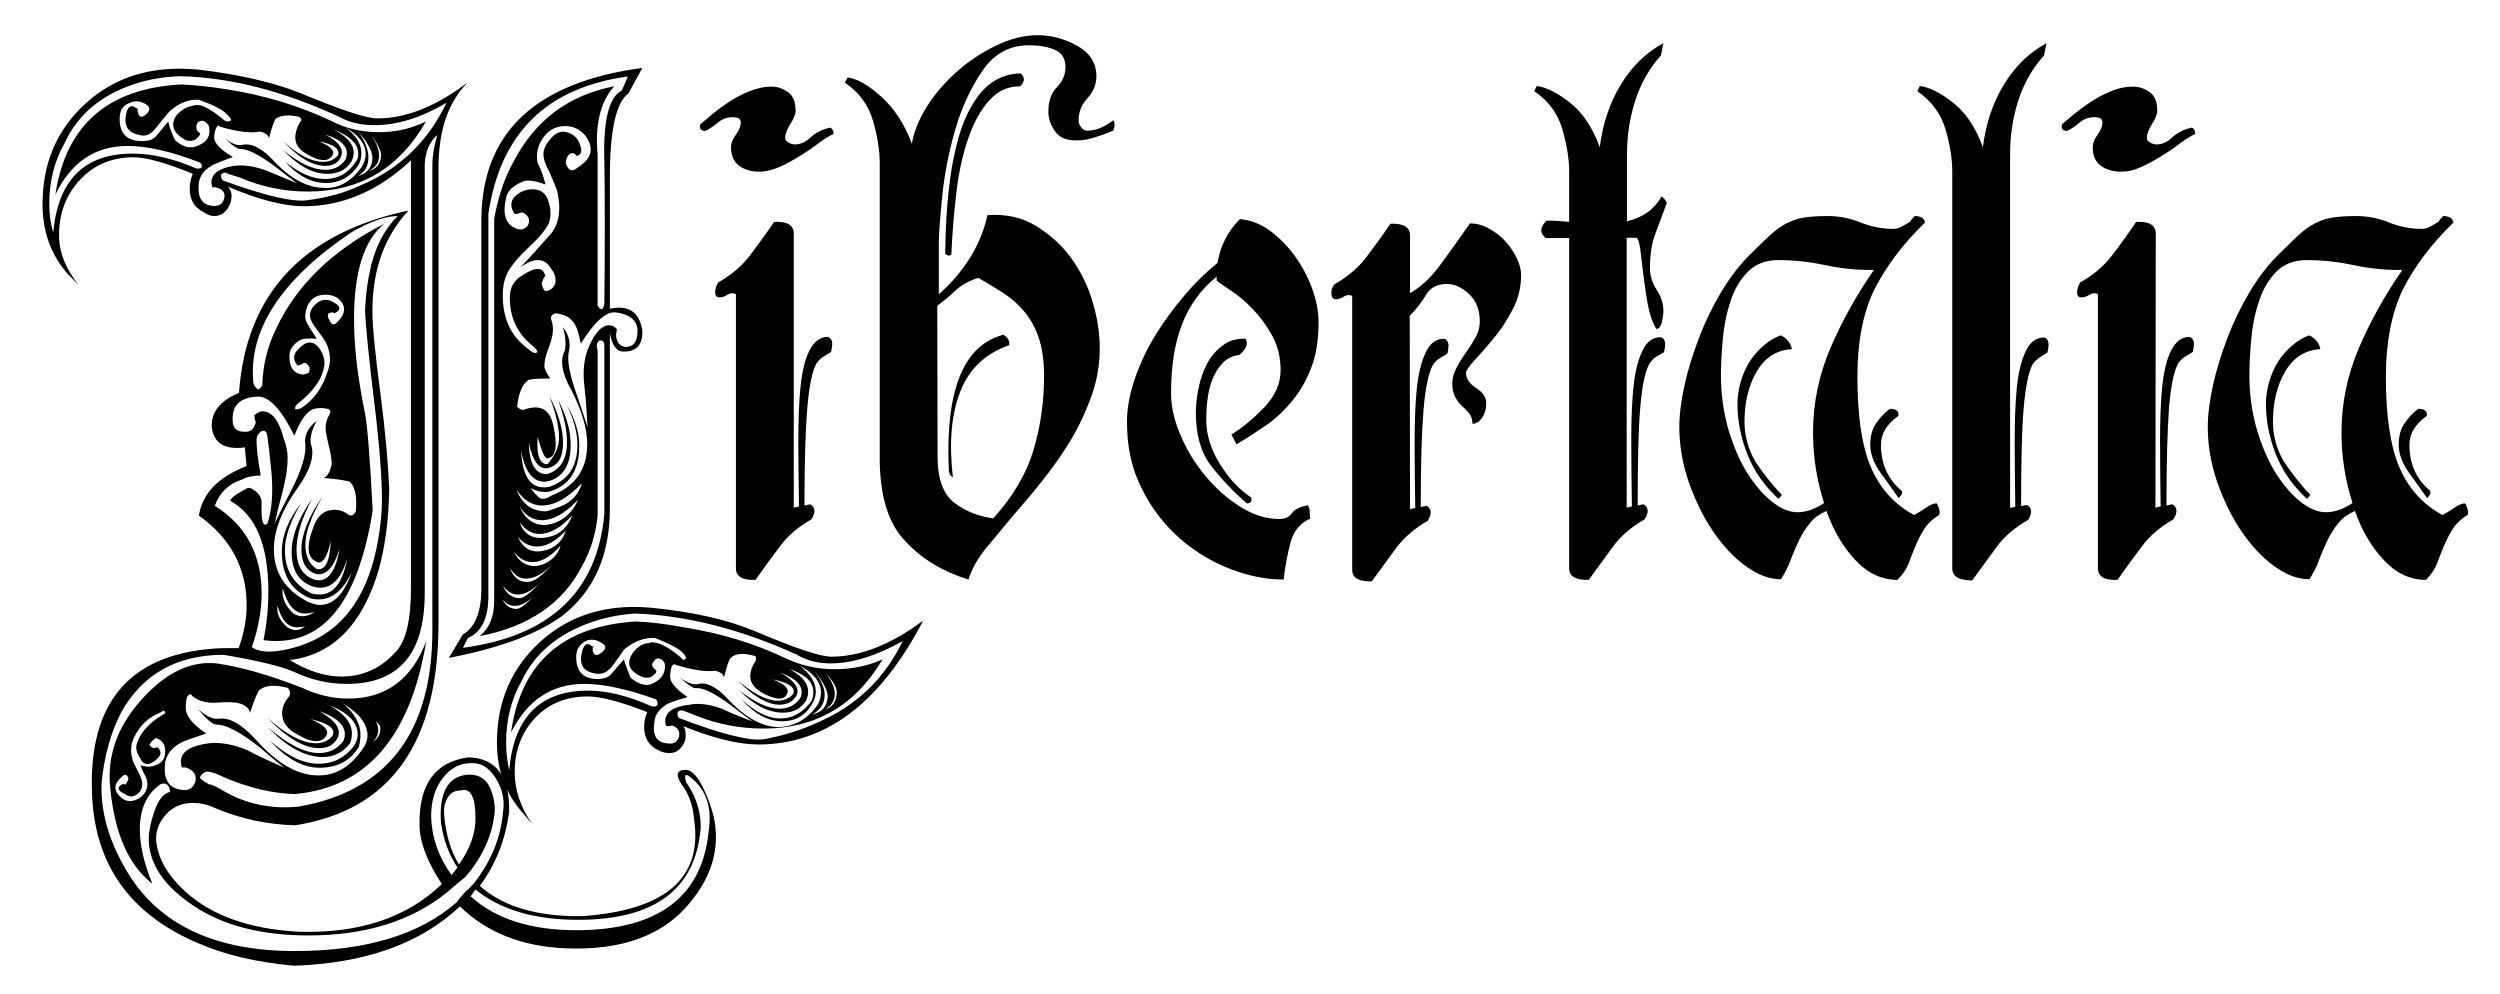 <svg version="1.1" id="libertalia" xmlns="http://www.w3.org/2000/svg" xmlns:xlink="http://www.w3.org/1999/xlink" x="0px" y="0px" viewBox="0 0 817 325" style="enable-background:new 0 0 817 325;" xml:space="preserve">
<defs>
<style>/*
#libertalia .st0{
	animation: flow 10s infinite;
}
@keyframes flow{

	0%{
		fill:#0d1117;
	}
	40%{
		fill:#0d1117;
	}
	50%{
		fill:#fff;
	}
	90%{
		fill:#fff;
	}
	100%{
		fill:#0d1117;
	}
}*/
</style>
</defs>


	<g>
		<path class="st0" d="M233.8,270.4c0.9,8.5-1.8,16.6-8,24.2c-8.7,11-22.4,16.1-41.1,15.3c-14.2-0.6-25.7-5.2-34.4-13.7
			c-12.8,12.1-30.8,18.6-54.2,19.4c-12.3-1.1-22.9-3.6-31.9-7.6c-21.7-9.4-33-25.3-34.1-47.8c-1.5-31.2,12.8-47.4,43-48.4H78
			c1.7-4.7,2.6-9.4,2.6-14c0-12.1-5.2-21.9-15.6-29.3c1.1-7.2,6.3-12.6,15.6-16.2l-0.6-6.1c-6.6,0.9-10.2-1.4-10.8-6.7
			c-0.2-4.9,2.8-8.6,8.9-11.1c2.3-32.3,20.8-52.2,55.4-59.6c-7.9,8.5-11.8,19.4-11.8,32.8c0,5.1,0.9,14,2.6,26.8
			c1.7,13.2,2.6,23.7,2.9,31.6c-0.2,10.2-1.4,19-3.5,26.4c-5.3,17.8-15,27.6-29,29.3c5.9,3.6,11.6,5.4,16.9,5.4
			c7.2,0,13.3-2.9,18.2-8.6c3-3.6,4.5-10.3,4.5-20.1V52.4l-0.3,0.3c-10.6,9.8-22.2,14.7-34.7,14.7c-6.6,0-15.1-2.2-25.5-6.7h0.3
			c1.5,1.1,1.9,2.9,1.3,5.4c-1.1,3-2.9,4.5-5.4,4.5c-1.1,0-2.2-0.4-3.5-1.3c-3-1.5-4.5-4-4.5-7.7c0-1.5,0.3-3.1,1-4.8
			c-8.7-3.6-15.2-5.4-19.4-5.4c-7,0-12.8,2.4-17.4,7.3s-6.9,10.9-6.9,18.2c0,5.5,2.1,10.9,6.4,16.2l-3.5-3.5
			c-5.5-6.2-8.3-13.8-8.3-22.9c0-13.4,4.7-24.4,14.2-33c9.5-8.6,21.5-12.3,36.2-11c13.2,1.5,24.4,4,33.8,7.7
			c13.2,5.5,21.6,8.3,25.2,8.3c9.4,0,19.2-3.9,29.6-11.8c-6.4,6.4-9.6,15.7-9.6,28v148.8c0,39.1-15.6,61.1-46.8,66
			c-9.1-0.2-17.9-2.1-26.4-5.7c-2.3-1.1-4.7-1.6-7-1.6c-3.6,0-6.5,1.2-8.8,3.7c-2.2,2.4-3.3,5.1-3.3,8.1c0.4,6,3.6,11.7,9.6,17.2
			c8.7,7.9,21,12.2,37,13.1c19.8,0.6,35.4-4.6,46.8-15.6c-4.9-7.4-7.3-13.9-7.3-19.4c-0.2-13.2,5.1-20.5,15.9-22
			c9.1,0.2,13.6,6.2,13.4,17.8c-1.3,9.4-4.5,17.4-9.6,24.2c7.6,6.8,18.8,10.1,33.5,9.9c27-1.9,39.2-12.3,36.6-31.2
			c-0.4-4.9-1.8-8.8-4.1-11.8c-2.1-3.2-1.7-4.8,1.3-4.8c2.1,0,4.3,2.5,6.5,7.6S233.6,268,233.8,270.4z M145.9,33.6
			c-8.3,4.9-16.1,7.3-23.6,7.3c-4.2,0-8-0.8-11.2-2.6c-18.3-8.5-35.7-13-52.3-13.4c-5.5,0.2-10.5,1.1-15,2.6
			c-10.8,3.6-18.4,10-22.6,19.1c-3.4,5.9-5.1,12.6-5.1,20.1c0,3.2,0.4,6.3,1.3,9.2C19,58.8,27.6,50.2,43.3,50.2
			c6.4,0,13.3,1.6,20.7,4.8c0.8,0.2,1.5,0.1,1.9-0.3c0.2-0.6,0-1.2-0.6-1.6c-9.3-3.6-17.2-5.4-23.6-5.4c-10.6,0-18.5,5.3-23.6,15.9
			c3.4-22.7,17.1-34.7,41.1-36c4.9,0.2,9.9,0.8,15,1.6c12.1,1.9,23.4,5.3,33.8,10.2c4.9,2.6,10.2,3.8,15.9,3.8
			c5.5,0,10.6-1.2,15.3-3.5c-8.7,15.3-21.6,22.9-38.6,22.9c-7.7,0-15-1.5-22-4.5c-0.6-0.2-2-0.6-4.1-1.3c-0.8-0.6-1.6-0.5-2.2,0.3
			c-0.2,0.6,0,1.3,0.6,1.9c14,5.1,23.3,7.2,27.7,6.4c6.4-0.8,12.1-2.4,17.2-4.8C130.6,55.2,139.9,46.2,145.9,33.6z M164.4,265.3
			c0.6-3.8-0.2-7.5-2.4-11s-4.9-5.1-8.1-4.9c-3.6,0-6.7,1.6-9.2,4.9c-2.6,3.3-3.8,7.5-3.8,12.6c0.2,6.8,2.4,13.2,6.7,19.1
			c0.6-0.9,1.3-1.7,1.9-2.5c-2.8-4.2-4.6-9.1-5.4-14.7c-0.6-9.6,2.1-14.8,8.3-15.6c4.2-0.4,7,1.5,8.3,5.7c0.6,1.5,1,3.5,1,6
			c-0.6,7.6-3.8,14.9-9.6,21.7c-1.7,1.3-3.7,3-6.1,5.1c-11.7,9.4-26.8,14-45.2,14c-15.3,0-27.8-3.2-37.4-9.6
			c-9.7-6.4-14.6-13.6-14.8-21.7c0-2.5,0.6-5.7,1.9-9.4c1.3-3.7,3-5.8,5.1-6.2c-0.2-2.3-1.3-3.2-3.2-2.5c-4.5,3.2-6.7,8.1-6.7,14.7
			c0,5.3,1.4,11.3,4.1,17.8c-7.7-6-12.2-16.1-13.7-30.6c-1.3-10.6,2-20.4,9.9-29.3c7.9-8.9,16.1-13,24.8-12.1c7.7,1.1,17,3.7,28,8
			c4.9,2.3,9.9,3.5,15,3.5c12.3,0,20.8-6.3,25.5-18.8c-5.1,31.2-19.4,47.9-43,50c-7.2-0.2-14.9-2-22.9-5.4c-3-1.5-5-2.1-6.1-1.9
			c-1.3,0.6-1.9,1.3-1.9,1.9c0,0.4,1,1.2,2.9,2.2c0.8,0,2.4,0.8,4.8,2.2c7.2,4.2,15.4,6,24.5,5.1c29.1-5.1,43.7-24.3,43.7-57.7V53.7
			c0-2.6,0.5-5.7,1.6-9.6c-2.6,2.3-3.9,5.5-4.1,9.6v140.2c0,19.8-8.5,29.6-25.5,29.6c-5.9,0-11.6-1.3-16.9-3.8
			c-4.2-1.9-12-3.8-23.3-5.7c-15.3,0-26.5,6.3-33.5,18.8c-3.4,6.6-5.5,14.2-6.4,22.9c-0.4,9.6,2.4,19.4,8.6,29.6
			c10.4,17,28.6,25.5,54.5,25.5c23.1,0,40.8-5.3,52.9-15.9c0.6-0.9,1.6-2,2.9-3.5c0.6-0.4,1.6-1.4,2.9-2.9
			C160.6,281.3,163.7,273.6,164.4,265.3z M53.8,232.5c0-0.4-0.4-0.3-1.3,0.3c-3.8,1.5-6.7,4.1-8.6,8c-1.3,2.5-1.4,5.3-0.3,8.3
			c0.2,0.4,0.7,1.5,1.6,3.2s1.3,3,1.3,3.8c0,1.5-0.6,2.7-1.8,3.5c-1.2,0.9-2.4,0.9-3.7,0c-2.8-1.3-3-2.4-0.6-3.5
			c0,0.2,0.2,0.3,0.6,0.3c0.4-0.4,0.7-1.1,1-1.9c-0.4-1.5-1.2-1.7-2.2-0.6c-2.5,2.1-2.8,4.2-0.6,6.4c1.9,1.9,4.1,2,6.7,0.3
			c2.1-1.7,2.8-3.8,1.9-6.4c-0.6-1.1-1.3-2.4-1.9-4.1c2.1,0.6,3.7,0.6,4.8,0c1.9-0.6,3-1.8,3.2-3.5c0.4-2.8-0.5-4.6-2.9-5.4
			c-0.8,0.4-1.6,1.2-2.2,2.2c0.6,0.9,1.3,1.2,1.9,1c0.6-0.2,1-0.2,1,0c1.1,1.3,1,2.4-0.3,3.5c-2.5,2.5-4.5,2.4-5.7-0.3
			c-1.1-1.7-1.4-3.2-1-4.5c1.1-3.6,3.9-6.8,8.6-9.6C54,233.2,54.2,232.9,53.8,232.5z M75.5,39.3c0.2-0.2-0.3-1-1.6-2.2
			c-1.3-1.3-4.2-2.8-8.9-4.5c-3.4-0.2-6.6,1.1-9.6,3.8c-1.5,1.7-3,3.6-4.6,5.6c-1.6,2-3.3,2.7-5.3,2.1c-3.2-0.6-4.7-2.4-4.5-5.4
			c0.4-4,1.8-5,4.1-2.9c-0.4-1.1-0.4-0.7,0,1c0.4,1.7,1.4,1.8,2.9,0.3c1.3-1.3,1-2.4-0.8-3.3c-1.8-1-3.7-0.9-5.6,0.2
			c-1.7,0.8-2.5,2.4-2.5,4.8c0,4.9,2.4,7.3,7.3,7.3c2.1,0,3.7-0.5,4.6-1.6s2.3-2.7,4-4.8c0.2,1.5,1,3.5,2.2,6.1
			c2.1,1.9,4.2,2.7,6.4,2.2c3.6-1.1,5.2-3.1,4.8-6.1c0-0.8-0.5-1.6-1.6-2.2c-0.6-0.4-1.4-0.3-2.2,0.3c-0.6,1.1-0.6,2,0,2.9
			c0.8,0.6,1.1,1.1,0.6,1.3c-1.1,1.7-2.6,2.2-4.5,1.6c-4.2-2.3-5.2-5.1-2.9-8.3c1.7-1.7,3.4-2.7,5.1-2.9c0.4-0.2,1-0.3,1.6-0.3
			c1.9,0,4.9,1.7,8.9,5.1C74.2,39.8,74.8,39.8,75.5,39.3z M118.2,245.2c1.3-1.7,1.9-3.3,1.9-4.8c0-3.8-2.7-7.3-8-10.5
			c3.8,3.2,5.7,6.6,5.7,10.2c0,1.5-0.2,2.9-0.6,4.1c-2.8,4.5-7,6.7-12.8,6.7c-5.5,0-10.9-3-16.2-8.9c5.7,5.1,11,7.6,15.9,7.6
			c4.7,0,8.5-1.9,11.5-5.7c0.8-1.3,1.3-2.5,1.3-3.8c0-4-3.1-7.2-9.2-9.6c4.9,2.8,7.3,5.8,7.3,9.2c0,1.3-0.2,2.3-0.6,3.2
			c-2.3,3-5.3,4.5-8.9,4.5c-5.7,0-11.7-3.2-17.8-9.6c6.4,5.5,11.9,8.3,16.6,8.3c3.4,0,6.1-1.4,8-4.1c1.5-4-1.2-7.2-8-9.6
			c5.3,3,7.3,5.8,6.1,8.6c-1.1,2.3-3.1,3.5-6.1,3.5c-4.9,0-10.5-3.3-16.9-9.9c6.2,5.5,11.5,8.3,15.9,8.3c2.3,0,4.1-0.9,5.4-2.5
			c1.1-2.3-1.4-4.1-7.3-5.4c4.2,1.7,6.1,3.4,5.4,5.1c-1.5,3-5,2.8-10.5-0.6c-2.8-1.7-4.1-3.8-4.1-6.4c0-1.9,0.7-3.7,2.2-5.4
			c0.6-0.9,0.5-1.8-0.3-2.9c-4.2-1.1-7.3-0.9-9.2,0.6c-0.6,0.4-1.7,3-3.2,7.6c-0.2-1.3-1.1-2.2-2.7-2.9c-1.6-0.6-4.1-0.8-7.7-0.5
			s-6.3-0.4-8.4-2.1c-0.2-0.4-0.4-0.6-0.6-0.6c-1.1,0-1.6,1.5-1.6,4.5c0,2.5,2.2,5.3,6.7,8.3c-4.5,1.5-7.1,2.4-8,2.9
			c-3,1.5-4.8,3.6-5.4,6.4c-0.8,6,1.3,9,6.4,9.2c1.7,0,2.9-1,3.5-2.9c0.4-2.1-0.6-3.6-3.2-4.5c-0.4,0-0.8,0-1.3,0
			c-0.2-0.9-0.3-1.5-0.3-1.9c0-3.2,3.1-5.2,9.2-6c3.6-0.4,7.8,0.3,12.4,2.2c4,2.1,8.1,4,12.1,5.7c-3-2.3-5.5-4.5-7.7-6.4
			c-6.4-5.1-11.2-7.6-14.3-7.6c-1.3,0-3.3-1.7-6.1-5.1c2.6,2.3,4.8,3.4,6.7,3.2c3.4-0.6,7.4,1.6,12.1,6.7c7,7.9,13.8,11.8,20.4,11.8
			C109.6,253.5,114.3,250.7,118.2,245.2z M118.2,54.6c0.9-1.5,1.3-2.9,1.3-4.1c0-3.4-2.2-6.4-6.7-8.9c4.9,3.6,6.4,7.7,4.5,12.1
			c-2.6,4-6.2,6.1-10.8,6.1c-4.7,0-9.1-2.3-13.4-7c4.7,3.8,9,5.7,13.1,5.7c4.2,0,7.5-1.8,9.9-5.4c0.6-0.6,1-1.6,1-2.9
			c0-3.2-2.8-5.8-8.3-8c5.9,3,8,6.5,6.1,10.5c-1.7,2.8-4.4,4.1-8,4.1c-4.7,0-9.5-2.6-14.3-7.7c5.1,4.2,9.7,6.4,13.7,6.4
			c3,0,5.2-1.2,6.7-3.5c1.3-3.6-1-6.3-6.7-8c4.5,2.3,6.2,4.8,5.1,7.3c-0.8,1.9-2.6,2.9-5.1,2.9c-4.2,0-8.8-2.7-13.7-8
			c4.9,4.5,9.2,6.7,13.1,6.7c1.9,0,3.5-0.7,4.8-2.2c0.6-2.1-1.5-3.6-6.4-4.5c3.4,1.3,5,2.7,4.8,4.1c-1.3,2.8-4.4,2.7-9.2-0.3
			c-2.1-1.3-3.2-3-3.2-5.1c0-1.5,0.5-3.2,1.6-5.1c0.6-0.4,0.5-1-0.3-1.6c-3.4-0.8-5.9-0.6-7.7,0.6c-0.4,0.4-1.2,2.6-2.2,6.4
			c-0.2-1.1-1.2-1.8-2.9-2.2c-3,0.6-7.3,0.1-13.1-1.6c-0.4-0.6-0.8-0.5-1.3,0.5c-0.4,1-0.6,2-0.6,3c0,1.9,2,4,6.1,6.4
			c-4,1.5-6.4,2.4-7,2.9c-2.3,1.3-3.7,3.1-4.1,5.4c-0.6,5.1,1.1,7.7,5.1,7.7c1.7,0,2.8-0.8,3.2-2.6c0.4-1.7-0.5-2.9-2.9-3.5
			c0.6,0,0.3,0-1,0c-0.2-0.6-0.3-1.2-0.3-1.6c0-2.8,2.4-4.6,7.3-5.4c3.2-0.4,6.8,0.1,10.8,1.6c3.2,1.3,6.5,2.7,9.9,4.1
			c-2.6-1.9-4.8-3.6-6.7-5.1c-5.3-4-9.2-6.1-11.8-6.1c-1.1,0-2.8-1.2-5.1-3.5c2.1,1.7,3.9,2.4,5.4,2.2c3-0.8,6.5,0.8,10.5,5.1
			c5.5,5.9,11,8.9,16.6,8.9C110.6,61.7,114.8,59.3,118.2,54.6z M130,70.6c-4,0-9.1,1.8-15.3,5.4c-22.9,15.5-33.6,31.9-31.9,49.1
			c0.2,0.9,0.7,1.6,1.6,2.2c0.4-0.2,0.8-0.6,1.3-1.3c0.2-6.6,1.7-12.8,4.5-18.5c6.6-14.2,18.4-25.7,35.4-34.4
			c-6.6,5.3-9.9,15.7-9.9,31.2c0,9.1,1.2,19.2,3.5,30.3c0.9,4.5,1.7,15.2,2.6,32.2c-4.9,30.8-16.8,44.9-35.7,42.4
			c1.1-5.3,1.6-10.6,1.6-15.9c0-15.1-4.1-25-12.4-29.6c0-0.9,1.8-2.2,5.4-4.1c0.6-0.4,1.6-0.1,2.9,1c1.3,1.1,1.9,2.3,1.9,3.8
			c-0.2,5.7,0.4,8,1.9,6.7c1.5-4.5,1.9-10.1,1.3-16.9c-0.4-4-0.8-7.9-1.3-11.5c-0.2-1.5-0.8-2.1-1.6-1.9c-0.8,0.2-1.5,1-1.9,2.2
			c-0.2,2.1,0.2,6.3,1.3,12.4c-2.3,0-4.4,0.4-6.1,1.3c-4.5,1.5-7.4,4.4-8.9,8.6c10.2,6.4,15.3,15.9,15.3,28.7
			c0,5.5-1.1,11.4-3.2,17.5c1.9,1.3,4.6,1.7,8,1.3c20.8-2.8,32.3-17.9,34.4-45.6c0.4-6.2-0.2-16.7-1.9-31.6
			c-2.1-17.2-3.3-28.6-3.5-34.1c0.2-4.2,0.6-8.1,1.3-11.5C122.1,81.7,125.3,75.2,130,70.6z M116.3,167.1c0.4-4.7-0.2-7.9-1.9-9.6
			c-0.8-0.4-3.7-0.9-8.6-1.3c1.3-0.6,2.1-2.1,2.6-4.5c0-1.5-0.3-3.6-1-6.2c-0.6-2.6-1-4.5-1-5.6c0-1.5,0.4-3,1.3-4.5
			c0.6-1.1,0.2-1.7-1.3-1.9c-0.8-0.2-1.9-0.2-3.2,0c-2.6,0.4-4.9,3.4-7,8.9c-4.2-8.5-8.2-12.8-11.8-12.8c-6.2,0.2-8.9,3.1-8.3,8.6
			c0.2,1.9,1.5,2.9,3.8,2.9c2.1,0.2,3.4-1.1,3.8-3.8c-0.2,0.9-0.4,0.3-0.6-1.6c1.1-0.9,1.9-1.3,2.6-1.3c3.2,0,5.5,3,7,8.9
			c0.8,2.1,1.3,4.2,1.3,6.4c0,2.8-0.5,6.4-1.6,10.8c-1.5,5.5-2.3,9-2.6,10.5c1.7-3.6,3.3-6.8,4.8-9.6c4-7.6,5.7-13.2,5.1-16.6
			c-0.2-2.8,1.1-5.2,3.8-7.3c-1.7,3.2-2.3,5.7-1.9,7.6c1.3,3.6-0.1,8.3-4.1,14c-5.3,7.4-8,14.2-8,20.4c0,7.6,3.7,13.4,11.2,17.2
			c1.5,0.6,2.8,1,3.8,1c4.5,0,8-3.6,10.5-10.8c-3.4,7.2-8,10.1-13.7,8.6c-6.2-2.6-9.2-7.6-9.2-15.3c0-5.1,2.1-10.4,6.4-15.9
			c-3.6,5.9-5.4,11.1-5.4,15.6c0,6.4,2.9,11.1,8.6,14c6.2,1.7,10.1-2.1,11.8-11.5c-2.3,7.9-6.2,10.9-11.5,9.2
			c-4.5-1.7-6.7-5.4-6.7-11.1c0-5.3,2.2-11.1,6.7-17.5c-3.4,6.4-5.1,11.9-5.1,16.6c0,5.3,2,8.6,6.1,9.9c4,0.9,6.7-2.6,8-10.2
			c-1.9,6.2-4.5,8.9-7.7,8.3c-3.2-1.1-4.8-3.7-4.8-8c0-4.9,2.3-10.7,7-17.5c-3.8,6.6-5.7,11.9-5.7,15.9c0,3.8,1.3,6.5,3.8,8
			c2.8,0.4,4.2-2.6,4.5-9.2c-1.1,4.9-2.4,7.2-4.1,7c-3.6-1.1-4.1-4.9-1.6-11.5c1.3-3.8,3.6-5.7,7-5.7c1.5,0,3,0.5,4.5,1.6
			C114.8,168.8,115.6,168.4,116.3,167.1z M99.7,204.7c-0.8,0.2-1.7,0.3-2.6,0.3c-3,0-5.1-2.3-6.4-7c-0.4,2.3,0.6,4.7,3.2,7
			C95.9,206.3,97.8,206.2,99.7,204.7z M102.9,199.9c-1.1,0.4-2.1,0.6-3.2,0.6c-3.4,0-5.8-2.8-7.3-8.3c-0.4,3,0.7,5.7,3.5,8.3
			C98.2,201.9,100.5,201.6,102.9,199.9z M110.2,105.3c3-3,3-5.6,0-8c-1.1-0.6-2.3-1-3.8-1c-3.4,0-5.5,1.7-6.4,5.1
			c-0.4,1.7-0.3,3.2,0.5,4.5c0.7,1.3,1.8,2.9,3,4.8c-3-0.2-4.9,0-5.7,0.6c-2.3,1.5-3.4,3.3-3.2,5.4c0,3.4,1.4,5.3,4.1,5.7
			c0.6,0,1.4-0.2,2.2-0.6c0.4-0.9,0.4-1.6,0-2.2c-0.8-1.1-1.6-1.3-2.2-0.6c-0.8,0.4-1.4,0.5-1.6,0.3c-1.3-1.7-1.3-3.3,0-4.8
			c2.8-3.2,5.2-3.4,7.3-0.6c1.3,1.9,1.8,3.7,1.6,5.4c-0.6,4.5-3.6,8.7-8.9,12.8c-0.6,0.6-0.8,1.2-0.6,1.6c0.2,0.2,0.8,0.1,1.9-0.3
			c4-2.6,6.9-6.5,8.6-11.8c1.3-3.2,1.1-6.5-0.6-9.9c-0.2-0.4-1.2-1.8-2.9-4.1c-1.5-1.9-2.2-3.4-2.2-4.5c0-1.5,0.7-2.8,2.2-4
			c1.5-1.2,3-1.4,4.5-0.8c3.4,1.5,3.8,2.9,1.3,4.1c-0.2-0.2-0.4-0.3-0.6-0.3c-1.7,0-2,0.9-1,2.6
			C108.3,106.2,109.1,106.4,110.2,105.3z M121.7,52.1c0.2-2.3-1.3-5.3-4.5-8.9c2.1,3,3.2,5.7,3.2,8.3c0,2.8-1.2,4.8-3.5,6.1
			C119.9,56.7,121.5,54.8,121.7,52.1z M124.2,237.2c-1.5-1.7-3.2-3.6-5.1-5.7c3,2.5,4.5,4.9,4.5,7c0,1.5-0.6,2.9-1.9,4.1
			C123.8,241.2,124.6,239.4,124.2,237.2z M124.5,51.1c0.2-1.5-0.9-3.8-3.2-7c1.7,2.6,2.6,4.8,2.6,6.7c0,2.3-1.2,4-3.5,5.1
			C122.9,55.3,124.3,53.7,124.5,51.1z M155.4,267.5c0-7-1.6-10.1-4.8-9.2c-2.6,0-4.2,1.4-5.1,4.1c-0.4,1.1-0.5,2.5-0.3,4.5
			c0.6,6.2,2.2,11.4,4.8,15.6C153.6,277.4,155.4,272.4,155.4,267.5z M209.9,107.9c0.2,4.7-1.8,7-6.1,7c-2.3,0-3.8-2-4.5-6.1v57.4
			c0,15.3-5.2,27-15.6,35.1c-8.1,5.9-20.4,10.5-37,13.7l4.5-7.6c4-2.3,6.1-7.3,6.1-15V72.2c0-28.7,17.5-45.3,52.6-50l-4.5,8.3
			c-4,2.8-6.1,11.9-6.1,27.4v43C205.4,99.6,208.9,101.9,209.9,107.9z M205.2,25c-26.6,3.6-41.7,18.6-45.6,44.9v124.9
			c0,7.2-2.2,11.8-6.7,13.7l-1.6,3.2c28.5-3.8,43.9-18.4,46.2-43.7v-54.8c0-1.5-0.5-2.1-1.6-1.9c-0.9,0.6-1.1,1.7-0.6,3.2v53.9
			c-0.6,6.2-2.3,11.7-5.1,16.6c-6.2,12.1-17.3,19.8-33.5,22.9c3.2-2.5,4.8-6.4,4.8-11.5V71.5c1.3-7.2,3.4-13.5,6.4-18.8
			c7-13.4,17.9-21.6,32.8-24.5c-4.5,5.1-6.3,12.5-5.4,22.3v49.4c1.1,1.7,1.8,1.5,2.2-0.6c0.2-18.3,0.2-33.9,0-46.8
			c-0.4-13.2,1.5-20.8,5.7-22.9L205.2,25z M231.6,271.6c1.1-7.2-0.6-12.9-5.1-16.9c-1.7-1.5-2.6-1.8-2.6-1c0,0.4,0.1,1.1,0.3,1.9
			c3.2,4.5,4.8,9.4,4.8,14.7c-1.5,20.2-14.9,30.3-40.1,30.3c-14.2,0-25.4-3.3-33.5-9.9c-0.4,0.6-1,1.4-1.6,2.2
			c8.1,7.4,19.6,11.1,34.7,11.1C215.1,303.9,229.5,293.1,231.6,271.6z M301.7,202.8c-14,27-32,40.5-53.9,40.5
			c-6.6,0-15.1-2.1-25.5-6.4h0.6c1.1,0.9,1.4,2.5,1,5.1c-1.1,2.8-2.8,4.1-5.1,4.1c-1.3,0-2.6-0.3-3.8-1c-3-1.5-4.5-4-4.5-7.6
			c0-1.5,0.3-3.1,1-4.8c-8.7-3.4-15.2-5.1-19.4-5.1c-7,0-12.8,2.3-17.2,7s-6.7,10.6-6.7,17.8c0,5.7,1.9,11.4,5.7,16.9l-3.2-3.8
			c-5.5-6.2-8.3-13.8-8.3-22.9c0-13.4,4.8-24.4,14.3-33s21.6-12.3,36-11c13.4,1.3,24.8,3.8,34.1,7.7c13,5.5,21.2,8.3,24.9,8.3
			C281.1,214.6,291.1,210.7,301.7,202.8z M174.9,194.2c-2.3,2.6-4.6,3.8-6.7,3.8c-1.5,0-2.9-0.7-4.1-2.2c1.1,2.1,2.6,3.2,4.8,3.2
			C170.3,198.8,172.3,197.2,174.9,194.2z M191.1,44.1c-1.7-1.9-3.8-2.9-6.4-2.9c-3,0-5.4,1.3-7.2,3.8c-1.8,2.6-2.4,5.3-1.8,8.3
			c0.9,1.5,1.7,3.8,2.6,7c-3.6-1.3-6.1-1.6-7.3-1c-3.4,1.3-5.3,3.2-5.7,5.7c-1.1,5.1,0,8.3,3.2,9.6c1.3,0.6,2.4,0.5,3.4-0.3
			s1.2-1.9,0.8-3.2c-0.9-1.3-1.7-1.8-2.6-1.6c-1.3,0.6-2,0.6-2.2,0c-1.3-2.3-1-4.2,0.8-5.7c1.8-1.5,3.9-2.1,6.2-1.9
			c1.9,0.2,3.3,1.3,4.1,3.2c1.1,3,1.2,5.6,0.3,8c-1.1,2.1-3.2,4.7-6.4,7.6c-3.2,3-5.4,5.6-6.7,7.8s-1.9,4.9-1.9,8.1
			c0,7.4,2.6,13.2,8,17.2c1.7,1.5,2.8,1.9,3.2,1.3c0.2-0.4-0.3-1.2-1.6-2.2c-4.9-4-7.3-9.2-7.3-15.6c0-3.4,1.4-5.8,4.1-7.3
			c4.5-3,7-2.8,7.6,0.6c-0.2-0.6-0.6,0-1.3,1.9c0.2,1.1,0.5,1.9,1,2.6c1.7,0,2.9-0.9,3.5-2.6c0.2-1.7-0.2-3.2-1.3-4.5
			c-2.1-3.8-5.5-4-10.2-0.6c2.3-2.3,5.7-6.1,10.2-11.2c2.6-3.4,3.2-8,1.9-13.7c-0.2-0.8-1.1-3-2.6-6.4c-1.3-2.3-1.9-4.2-1.9-5.7
			c0-1.5,0.6-3,1.9-4.5c2.3-3.2,5-3.7,8-1.6c1.1,0.8,1.8,2,2.2,3.5c0.6,1.7,0.2,2.8-1.3,3.2c0-0.2-0.3-0.5-1-1
			c-0.9,0-1.5,0.4-1.9,1.1c-0.4,0.8-0.6,1.5-0.6,2.4c0.9,2.3,2.1,2.8,3.8,1.3C193.6,51.8,194.3,48.2,191.1,44.1z M177.1,189.8
			c-2.8,3-5.4,4.5-8,4.5c-1.7,0-3.3-1-4.8-2.9c1.3,2.8,3.2,4.1,5.7,4.1C171.8,195.1,174.1,193.1,177.1,189.8z M295,209.5
			c-8.7,4.9-16.6,7.3-23.6,7.3c-4.2,0-8-1-11.1-2.9c-18.3-8.3-35.9-12.8-52.9-13.4c-5.3,0.4-10.1,1.4-14.3,2.9
			c-10.8,3.8-18.4,10.2-22.6,19.1c-3.4,6-5.1,12.6-5.1,20.1c0,3,0.3,6,1,9.2c1.5-17.4,10.1-26.1,25.8-26.1c6.2,0,13.1,1.7,20.7,5.1
			c0.9,0.2,1.5,0.1,1.9-0.3c0.2-0.4,0.1-1.1-0.3-1.9c-9.4-3.4-17.2-5.1-23.6-5.1c-10.6,0-18.6,5.3-23.9,15.9
			c3.2-22.7,16.8-34.8,40.8-36.3c5.1,0.2,10.3,0.9,15.6,1.9c12.1,1.9,23.3,5.3,33.5,10.2c4.9,2.3,10.2,3.5,15.9,3.5
			s10.9-1.1,15.6-3.2c-8.9,15.1-21.9,22.6-38.9,22.6c-7.6,0-14.9-1.4-21.7-4.1c-1.1-0.4-2.4-1-4.1-1.6c-1.1-0.4-1.8-0.3-2.2,0.3
			c-0.2,0.6-0.1,1.3,0.3,1.9c13.8,5.3,23.1,7.6,27.7,7c6.2-1.1,12-2.9,17.5-5.4C279.7,230.8,289.1,221.8,295,209.5z M180.6,184.3
			c-3,3.2-5.9,4.8-8.9,4.8c-1.9,0-3.6-1.2-5.1-3.5c1.3,3.4,3.4,4.9,6.4,4.5C174.9,189.9,177.4,187.9,180.6,184.3z M183.2,178.3
			c-3.2,3.6-6.3,5.4-9.2,5.4c-2.3,0-4.4-1.2-6.1-3.5c1.5,3.2,3.8,4.8,7,4.8c1.5-0.2,2.6-0.5,3.5-1
			C180.9,182.7,182.5,180.8,183.2,178.3z M208,110.7c1.3-4.9-1-7.8-6.7-8.6c-3.2-0.4-7,3-11.5,10.2c-0.6-3-1.2-4.9-1.6-5.7
			c-0.9-1.7-2-2.8-3.4-3.4c-1.4-0.5-2.5-0.8-3.4-0.8c-1.1,0.4-1.5,1.1-1.3,1.9c0.4,1.1,0.6,2.2,0.6,3.5c0,1.5-0.5,3.5-1.4,5.9
			c-1,2.4-1.4,4.4-1.4,5.9c0,0.9,0.6,2.2,1.9,4.1c-4.5,0-6.9,0.2-7.3,0.6c-1.9,1.5-3.1,4.4-3.5,8.6c0.9,0.9,1.6,1.2,2.2,1
			c5.3-1.9,8.5-0.2,9.6,5.1c1.5,6.8,0.9,10.4-1.9,10.8c-0.9,0-1.9-2.3-3.2-7c-0.4,5.9,0.6,8.9,3.2,8.9c2.6-3,3.8-5.8,3.8-8.6
			c0-3.6-1.1-8.2-3.2-13.7c3,5.7,4.5,10.8,4.5,15.3c0,4.9-1.7,7.6-5.1,8.3c-2.8,0.4-4.8-2.3-6.1-8.3c0.2,7,2.2,10.4,6.1,10.2
			c4.2-1.3,6.4-4.8,6.4-10.5c0-3.8-1-8.4-2.9-13.7c2.8,5.3,4.1,10.2,4.1,14.7c0,6.4-2.3,10.3-7,11.8c-4.7,1.1-7.8-2.2-9.2-9.9
			c0.4,8.9,3.5,12.9,9.2,11.8c6.2-2.1,9.2-6.7,9.2-13.7c0-4-1.2-8.4-3.5-13.1c2.8,4.7,4.1,9.1,4.1,13.4c0,8.1-3.3,13.1-9.9,15
			c-5.3,0.6-9-2.4-11.1-9.2c4.5,7.6,7.4,11.5,8.9,11.5c1.1,0,2-0.3,2.9-1c7.9-3,11.8-8.6,11.8-16.9c0-4.9-1.7-10.7-5.1-17.5
			c-3.2-5.5-3.9-9.9-2.2-13.1c0.4-1.9,0.2-4.5-0.6-7.6c1.9,2.6,2.6,5.2,1.9,8s0.3,7.8,2.9,15c0.4,1.3,1.5,4.5,3.2,9.6
			c-0.2-4.2-0.5-8.6-1-13.1c-0.6-4.9-0.2-9.1,1.3-12.8c2.1-4.9,4.4-7.3,6.7-7.3c1.1,0,1.9,0.4,2.6,1.3c-0.2,1.5-0.3,1.9-0.3,1.3
			c0,2.8,1.1,4.2,3.2,4.5C206.4,113.3,207.6,112.4,208,110.7z M190.2,157.9c-4.7,4.9-9,7.3-13.1,7.3c-3.2,0-5.9-1.7-8.3-5.1
			c1.9,4.7,5.1,7,9.6,7c1.7-0.4,3.3-1,4.8-1.6C186.8,164.1,189.1,161.5,190.2,157.9z M184.8,173.5c-3.2,3.4-6.3,5.1-9.2,5.1
			c-2.6,0-4.7-1.1-6.4-3.2c1.5,3.4,3.8,5,7,4.8c1.5-0.2,2.8-0.5,3.8-1C182.5,178,184.1,176.1,184.8,173.5z M188.9,163.3
			c-4.2,4.5-8.2,6.7-11.8,6.7c-3,0-5.4-1.5-7.3-4.5c1.7,4,4.5,6.1,8.3,6.1c1.7-0.2,3.2-0.6,4.5-1.3
			C185.5,168.8,187.6,166.5,188.9,163.3z M187,168.4c-3.6,4-7.2,6.1-10.8,6.1c-2.3,0-4.5-1.3-6.4-3.8c1.3,3.6,3.8,5.3,7.6,5.1
			c1.5-0.2,2.9-0.5,4.1-1C184.1,173.5,185.9,171.4,187,168.4z M224,215.2c0.4-0.2,0.1-0.9-1.1-2.1s-4.1-2.7-8.8-4.6
			c-3.6-0.2-7,1.1-10.2,3.8c-1.1,1.7-2.4,3.6-4,5.6s-3.6,2.7-5.9,2.1c-3-0.6-4.4-2.4-4.1-5.4c0.6-4.2,2-5.2,4.1-2.9
			c-0.2-1.3-0.3-1-0.3,1c0.4,1.7,1.5,1.8,3.2,0.3c1.3-1.1,1.2-2-0.3-2.9c-2.1-1.3-4-1.4-5.7-0.3c-1.7,1.1-2.6,2.7-2.6,4.8
			c0,4.9,2.3,7.3,7,7.3c2.1,0,3.7-0.6,4.6-1.8c1-1.2,2.3-2.7,4-4.6c0.4,1.5,1.2,3.5,2.2,6c2.3,1.9,4.5,2.7,6.4,2.2
			c3.4-1.3,5-3.4,4.8-6.4c0-0.6-0.4-1.3-1.3-1.9c-1.1-0.4-1.8-0.2-2.2,0.6c-0.9,0.9-0.9,1.7,0,2.5c0.6,0.4,0.9,0.9,0.6,1.3
			c-1.3,1.7-2.9,2.1-4.8,1.3c-4.2-1.9-5.1-4.6-2.6-8c1.5-1.9,3.2-2.9,5.1-2.9c0.2-0.2,0.5-0.3,1-0.3c2.3,0,5.4,1.6,9.2,4.8
			C223.2,215.8,223.8,215.9,224,215.2z M267.3,230.2c0.6-1.3,1-2.5,1-3.8c0-3.4-2.3-6.4-7-8.9c4.9,3.8,6.4,7.8,4.5,11.8
			c-2.1,4.2-5.5,6.4-10.2,6.4c-4.7,0-9.1-2.4-13.4-7.3c4.5,4.2,8.7,6.4,12.8,6.4c4,0,7.4-1.9,10.2-5.7c0.4-0.9,0.6-1.8,0.6-2.9
			c0-3.4-2.7-5.9-8-7.6c5.5,2.8,7.4,6.2,5.7,10.2c-1.7,2.8-4.2,4.1-7.6,4.1c-4.7,0-9.5-2.4-14.3-7.3c5.1,4,9.5,6,13.1,6
			c3.2,0,5.5-1.3,7-3.8c1.1-3.4-1.2-6-6.7-8c4.5,2.5,6.3,5,5.4,7.3c-1.1,2.1-3,3.2-5.7,3.2c-3.8,0-8.4-2.6-13.7-8
			c5.3,4.5,9.7,6.7,13.1,6.7c2.1,0,3.8-0.7,5.1-2.2c0.9-2.1-1.4-3.7-6.7-4.8c3.8,1.5,5.4,3,4.8,4.5c-0.9,2.5-3.7,2.4-8.6-0.3
			c-2.3-1.5-3.5-3.2-3.5-5.1c0-1.7,0.5-3.3,1.6-4.8c0.4-0.9,0.4-1.5,0-1.9c-3.8-1.1-6.5-0.9-8,0.6c-0.4,0.2-1.2,2.3-2.2,6.4
			c-0.2-1.1-1.2-1.8-2.9-2.2c-3,0.4-7.2-0.2-12.8-1.9c-0.6-0.4-1.1-0.2-1.4,0.6c-0.3,0.9-0.5,1.9-0.5,3.2c0,1.9,1.9,4.1,5.7,6.7
			c-3.8,1.1-6.2,1.9-7,2.5c-2.3,1.5-3.6,3.3-3.8,5.4c-0.9,4.9,0.9,7.3,5.1,7.3c1.5,0,2.4-0.7,2.9-2.2c0.4-1.9-0.4-3.2-2.6-3.8
			c0.4,0.2-0.1,0.3-1.6,0.3c-0.2-0.6-0.3-1.2-0.3-1.6c0-3,2.6-4.8,8-5.4c2.8-0.6,6.3-0.2,10.5,1.3c3.2,1.5,6.5,2.9,9.9,4.1
			c-2.3-1.7-4.5-3.3-6.4-4.8c-5.5-4.2-9.6-6.3-12.1-6c-0.9,0-2.6-1.2-5.1-3.5c2.3,1.7,4.2,2.4,5.7,2.2c3-0.9,6.4,0.9,10.2,5.1
			c5.7,6,11.2,8.9,16.3,8.9C259.5,237.5,263.9,235.1,267.3,230.2z M270.5,227.7c0-2.1-1.5-5-4.5-8.6c2.3,3,3.5,5.6,3.5,8
			c0,2.8-1.4,4.9-4.1,6.4C268.6,232.8,270.3,230.9,270.5,227.7z M273.4,227c0.4-1.7-0.8-4-3.5-7c1.9,2.5,2.9,4.8,2.9,6.7
			c0,2.3-1.1,4-3.2,5.1C271.9,231.2,273.1,229.6,273.4,227z"/>
		<path class="st0" d="M228.9,40.6c0.7-0.6,1.8-1.5,3.4-2.9c1.6-1.3,3.4-2.7,5.5-4.1c2.1-1.4,4.4-2.7,6.9-3.7s5-1.6,7.5-1.6
			c1.8,0,3.6,0.6,5.3,1.8c1.7,1.2,2.5,3.2,2.5,6.1c0,1.1-0.6,2.6-1.7,4.3c-1.1,1.8-1.7,3.3-1.7,4.6c0,0.6,0.4,1.1,1.1,1.5
			c0.7,0.4,1.4,0.6,2.1,0.6c1.8,0,3.5-0.8,5.1-2.3s3.7-2.6,6.4-3.2c0.7,0.3,1.1,1,1.1,2.1c-1.4,0.6-3,1.6-4.9,3
			c-1.8,1.4-3.8,2.8-6,4.1c-2.1,1.3-4.3,2.6-6.6,3.6s-4.5,1.6-6.8,1.6c-2.6,0-4.7-0.6-6.5-1.9c-1.8-1.3-2.7-3.3-2.7-6.2
			c0-1.1,0.5-2.5,1.6-4s1.6-2.9,1.6-4c0-0.4-0.2-0.8-0.5-1.2c-0.4-0.3-1.1-0.5-2.2-0.5c-1.8,0-3.4,0.6-4.7,1.7
			c-1.3,1.1-2.7,2.1-4.2,2.8C229,42.7,228.4,42,228.9,40.6z M259.4,76.3c0-2.7-2.1-4-6.4-3.8c-2.7,4-5.4,7.6-8,11.1
			c-2.6,3.4-6.1,6.3-10.3,8.7c-0.7,1.1-1,2.2-1,3.3c0.1,1.1,0.5,1.6,1.4,1.6s1.7-0.3,2.7-0.9c0.9-0.6,1.8-0.6,2.7-0.2v89.6
			c0,2.7,2.1,4,6.4,3.8c2.8-4,5.5-7.7,8.1-11.1c2.5-3.4,6-6.3,10.2-8.7c1.4-2.3,1.3-3.9-0.4-4.9l-1.9,0.4c0-13.8,0.3-24.3,0.9-31.6
			c0.6-7.3,1.6-12.2,3-14.8c0.7-1,1.5-1.8,2.4-2.3c0.9-0.6,1.7-1.1,2.4-1.5c0.4-1.9,0.5-3.1,0.2-3.7c-0.3-0.6-0.7-1-1.3-1.2
			c-2.5,0-4.5,1.5-6,4.5s-2.4,7-2.9,11.9s-0.7,10.8-0.7,17.6c0,6.7,0.1,13.9,0.2,21.4l-1.7,0.4V76.3z"/>
		<path class="st0" d="M287.5,151.3V53.3c0-4-0.7-8.6-2.2-13.8c-1.5-5.2-4.6-9.4-9.2-12.5l0.9-1.7c3.1,0.4,6.8,2.5,11,6.3
			s7.6,8.9,10,15.4c0.6-3.8,2.2-7.8,4.8-12s5.9-8,9.8-11.5c3.9-3.5,8.2-6.3,12.9-8.6c4.7-2.3,9.3-3.4,13.8-3.4
			c4.4,0,8.6,1.2,12.8,3.5c4.1,2.3,6.2,5.6,6.2,9.9c0,2.7-1,5.1-3,7.3c-2,2.2-2.9,4.7-2.8,7.5c0,0.6,0.3,1.2,0.9,2
			c0.6,0.8,1.3,1.1,2.3,1c2.7-0.1,5.4-1.3,8.1-3.4c0.6,0.8,0.6,2,0,3.4c-1.7,0.7-3.6,1.4-5.7,2.1c-2.1,0.7-4.2,1.1-6.4,1.1
			c-3.3,0-5.6-1-7-3.1c-1.4-2.1-2.1-4.1-2.1-6.3c0-3.4,0.9-6.1,2.8-8c1.8-1.9,2.8-4.1,2.8-6.5c0-2.7-1.1-4.6-3.2-5.6
			s-5.1-1.6-8.9-1.6c-6.2,0-11.3,2.8-15.1,8.4c-3.8,5.6-6.8,12.1-8.9,19.4c-2.1,7.4-3.5,14.6-4.2,21.7c-0.7,7.1-1.1,12.2-1.1,15.3
			v16.6c8.5-7.6,13.8-16.3,15.9-25.9c6-0.4,11.2,0.7,15.8,3.5c4.6,2.8,8.5,6.3,11.6,10.6c3.1,4.3,5.5,9.1,7,14.4
			c1.6,5.3,2.3,10.3,2.3,15c0,5.4-0.9,10.6-2.7,15.6c-1.8,5-4,9.8-6.7,14.3s-5.8,8.9-9.2,13.2s-6.9,8.4-10.3,12.3
			c-2.8,3.4-5.6,6.7-8.3,10c-2.7,3.3-4.6,6.7-5.7,10.2c-8.4-2.6-15.2-6.7-20.4-12.3C290.5,171.5,287.8,162.9,287.5,151.3z
			 M306.4,149.4c0,7.2,1.9,12.2,5.6,15s8,4.4,12.6,5c6.5-7.2,10.9-14.7,13.2-22.5c2.3-7.8,3.4-15.8,3.4-24c0-5-0.6-9.1-1.7-12.4
			c-1.1-3.3-2.7-6.2-4.6-8.5s-4.2-4.4-6.8-6.1s-5.4-3.4-8.4-5.1c-3.1,1-5.6,2.4-7.4,4.1s-3.8,3.4-6,5L306.4,149.4L306.4,149.4z
			 M308.9,82.9c0.1-11.1,0.9-20.3,2.1-27.8c1.3-7.5,3-13.6,5.3-18.2c2.3-4.6,4.9-7.9,7.8-9.9c2.9-2,6-3,9.5-3
			c1.4,1.3,1.3,2.7-0.2,4.2c-4,0-7.3,1.5-10.1,4.6s-5,7.1-6.8,12.2s-3.1,10.9-3.9,17.5s-1.4,13.5-1.7,20.7
			C310.3,83.7,309.6,83.6,308.9,82.9z M329.8,112.8c-7.8,2.7-13.1,7.8-16,15.2s-3.7,16.8-2.4,27.9c-0.6-0.1-1-0.7-1.3-1.7
			c-1.3-26.5,4.7-41.4,17.8-44.8C329.4,110.3,330,111.4,329.8,112.8z"/>
		<path class="st0" d="M405.2,71.6c3.4,0.3,6.6,1.5,9.7,3.7c3,2.2,5.8,5,8.2,8.3s4.3,6.9,5.7,10.7c1.4,3.8,2.1,7.5,2.1,11.1
			c0,5.7-0.8,10.6-2.4,14.8c-1.6,4.2-3.7,7.8-6.3,10.9c-2.5,3.1-5.4,5.8-8.6,8c-3.2,2.2-6.3,4.2-9.5,6.1l-1.7-3.2
			c3.5-2.1,7.1-5.1,10.7-8.8c3.6-3.8,5.4-7.8,5.4-12.2c0-4.2-0.9-8-2.8-11.4s-4-6.2-6.4-8.7c-2.4-2.5-4.8-4.5-7-5.9
			c-2.3-1.5-3.8-2.6-4.7-3.3v-1.3c-5.2,4.2-9,9.5-11.4,15.8s-3.5,13.7-3.5,22.2c0,4.4,1,9,3.1,13.8c2,4.8,4.7,9.2,8.1,13.3
			c3.3,4,7.1,7.4,11.4,10.1s8.5,4,12.8,4c1.8,0,3.2-0.6,4.1-1.9s2.7-2.1,5.2-2.6c0.4,0.6,0.6,1.3,0.6,2.1s0.1,1.6,0.2,2.3
			c-3.3,1.4-5.4,4-6.4,7.6s-1.8,7.8-2.3,12.3c-5.5,0-11.3-1.1-17.3-3.4c-6-2.3-11.6-5.6-16.7-10.1c-5.1-4.5-9.3-9.9-12.5-16.5
			c-3.3-6.5-4.8-13.9-4.7-22.3c0.1-4.5,1.1-9.2,2.8-14c1.7-4.8,3.9-9.4,6.7-13.9c2.8-4.5,5.9-8.7,9.4-12.8s7-7.5,10.7-10.5
			C398.8,80.4,401.2,75.6,405.2,71.6z M407.1,110.7c0.9,1.7,0.1,3.5-2.1,5.3c-2.3,0.3-4.1,1.2-5.5,2.7c-1.4,1.5-2.5,3.3-3.3,5.3
			c-0.8,2.1-1.3,4.2-1.6,6.6c-0.3,2.3-0.4,4.5-0.4,6.5c0,5,1.5,9.8,4.5,14.6c3,4.8,6.4,8.4,10.2,10.9c0.3,1.3-0.2,1.9-1.5,1.9
			c-4.5-4-8.4-8.1-11.7-12.4c-3.3-4.3-4.9-10.1-4.9-17.3c0-2.4,0.3-5.1,0.9-8c0.6-2.9,1.5-5.6,2.8-8c1.3-2.4,3-4.4,5.1-5.9
			C401.6,111.3,404.1,110.6,407.1,110.7z"/>
		<path class="st0" d="M460.8,166.4l1.7-0.4c-0.1-7.5-0.2-14.6-0.2-21.4c0-6.7,0.2-12.6,0.7-17.5c0.5-5,1.5-8.9,2.9-11.9
			c1.4-3,3.4-4.5,6-4.5c0.6,0.1,1,0.5,1.3,1.2s0.2,1.9-0.2,3.7c-0.7,0.4-1.5,0.9-2.4,1.4c-0.9,0.5-1.7,1.3-2.4,2.4
			c-1.4,2.6-2.4,7.4-3,14.7c-0.6,7.2-0.9,17.8-0.9,31.6l1.9-0.4c1.7,1,1.8,2.6,0.4,4.9c-4.2,2.4-7.6,5.3-10.2,8.7
			c-2.5,3.4-5.2,7.1-8.1,11.1c-4.2,0.1-6.4-1.1-6.4-3.8V96.7c-0.9-0.4-1.7-0.4-2.7,0.2c-0.9,0.6-1.8,0.9-2.7,0.9s-1.3-0.6-1.4-1.7
			c-0.1-1.1,0.2-2.2,1-3.2c4.2-2.4,7.7-5.3,10.3-8.7c2.6-3.4,5.3-7.1,8-11.1c4.2-0.1,6.4,1.1,6.4,3.8v18.9c3.5-2,6.9-5.1,10-9.4
			c3.1-4.2,6.3-8.7,9.6-13.4c2,0,4,0.5,6,1.6s3.9,2.4,5.4,4.1c1.6,1.7,2.8,3.5,3.8,5.5c1,2,1.5,3.9,1.5,5.7c0,4-0.9,7.7-2.8,11.3
			s-3.9,6.7-6.2,9.4c-2.3,2.8-4.3,5.1-6.2,7.1c-1.8,2-2.8,3.4-2.8,4.2c0,1.8,1.1,3.5,3.3,4.9s3.3,3.1,3.3,4.9c0,2-0.5,3.6-1.4,4.9
			c-0.9,1.3-2,1.9-3.1,1.9c0-1.4-0.4-2.6-1.1-3.4c-0.7-0.9-1.5-1.7-2.3-2.4s-1.6-1.7-2.2-2.9c-0.6-1.1-1-2.6-1-4.5
			c0-1.7,0.5-3.4,1.4-5.1c0.9-1.7,1.9-3.4,3.1-5c1.1-1.6,2.2-3.3,3.1-4.9c0.9-1.6,1.4-3.4,1.4-5.2c0-3.7-1.1-6.7-3.4-8.9
			s-4.8-3.4-7.4-3.4c-3.1,0-5.4,1.2-6.8,3.6c-1.4,2.4-3.2,4.7-5.3,6.8L460.8,166.4L460.8,166.4z"/>
		<path class="st0" d="M505.2,77.8c-2.1-1.6-2-3.5,0.2-5.7c1.3,0,2.5,0,3.7,0.1c1.2,0.1,2.4,0.2,3.7,0.3V56.1c0-4-0.7-8.6-2.2-13.8
			s-4.6-9.4-9.2-12.5l0.8-1.7c3.1,0.4,6.7,2.2,10.8,5.4c4.1,3.2,7.4,8,9.8,14.6c1-7.8,3.3-14.6,6.9-20.5c3.6-5.9,8.2-10.4,13.9-13.5
			l-0.8,4c-3.8,4.2-6.6,9.2-8.4,14.8c-1.8,5.6-2.7,11.4-2.7,17.5v21.9c2.4-0.6,4.5-1.4,6.4-2.7c1.8-1.2,3.5-3,4.9-5.4
			c0.8,0.6,1.4,1.3,1.7,2.1c-1.3,3.5-2.5,6.9-3.7,10c-1.2,3.1-1.8,6.9-1.8,11.3c0,2.4,0.7,4.8,2.2,7.1s2.2,4.6,2.2,6.9
			c0,1-0.2,2.2-0.5,3.7c-0.4,1.5-1,2.2-1.8,2.2c-1.3-2.1-2.2-4.8-2.8-8c-0.6-3.2-1-6.3-1.4-9.4c-0.4-3-0.7-5.8-1-8.2
			c-0.3-2.4-0.7-3.8-1.3-4.2h-3.2v88.2l1.7-0.4c-0.1-7.5-0.2-14.6-0.2-21.4c0-6.7,0.2-12.6,0.7-17.5c0.5-5,1.5-8.9,2.9-11.9
			c1.4-3,3.4-4.5,6-4.5c0.6,0.1,1,0.5,1.3,1.2s0.2,1.9-0.2,3.7c-0.7,0.4-1.5,0.9-2.4,1.4c-0.9,0.5-1.7,1.3-2.4,2.4
			c-1.4,2.6-2.4,7.4-3,14.7c-0.6,7.2-0.8,17.8-0.8,31.6l1.9-0.4c1.7,1,1.8,2.6,0.4,4.9c-4.2,2.4-7.7,5.3-10.2,8.7
			c-2.5,3.4-5.2,7.1-8.1,11.1c-4.2,0.1-6.4-1.1-6.4-3.8V77.8H505.2z"/>
		<path class="st0" d="M607,123.1c0,13,1.5,22.9,4.5,29.8c3,6.9,7.7,12,14,15.4c1.1-0.6,2.4-1.3,3.8-2.3c1.4-1,2.6-1.5,3.6-1.5
			c0.1,0.1,0.4,0.6,0.7,1.5s0.4,1.6,0.1,2.3c-2.3,1.4-3.9,3-5,4.8c-1.1,1.8-2,3.6-2.8,5.5c-0.8,1.9-1.5,3.8-2.2,5.6
			c-0.7,1.8-1.9,3.6-3.6,5.3c-5.1,0-9.7-2.1-13.7-6.4c-4-4.2-7.2-9.6-9.5-16.1c-2.1,0.9-3.9,2.1-5.3,3.8c-1.4,1.7-2.6,3.6-3.6,5.6
			c-1,2.1-1.9,4.2-2.8,6.5c-0.8,2.3-1.9,4.4-3.2,6.4c-3.7,0-7.5-1.4-11.5-4.3c-4-2.9-7.5-6.7-10.7-11.4c-3.2-4.7-5.8-10.1-7.9-16
			c-2-5.9-3.1-11.9-3.1-18c0-4.1,0.6-8.7,1.7-13.7c1.1-5,2.7-10.1,4.7-15.4s4.4-10.2,7.3-15.1c2.9-4.8,6.1-9,9.7-12.5
			c2.4-2.4,4.5-4.4,6.3-6.1c1.8-1.6,3.5-2.9,5.3-3.8s3.7-1.6,5.7-1.9c2-0.3,4.6-0.5,7.8-0.5c3.7,0,7.3,0.7,10.7,2.1
			c3.5,1.4,7.1,2.1,10.9,2.1c0.8,0,1.7-0.3,2.7-0.8c0.9-0.5,1.8-1.1,2.7-1.6c0.1-0.3,0.3-0.6,0.6-0.9c0.3-0.3,0.6-0.6,0.8-0.9
			c0.7,0,1.4,0.1,2.1,0.4c0.7,0.3,1.1,0.8,1.3,1.7c-7.4,7.2-12.9,14.6-16.7,22.2C608.8,102.4,607,111.8,607,123.1z M592.5,141.3
			c0-9.5,1.9-18.7,5.7-27.6c3.8-8.9,8.6-17.4,14.2-25.5c-5.2,0.1-10.5-0.4-15.6-1.5c-5.2-1.1-10.4-1.7-15.6-1.7
			c-4.2,0-7.6,1.3-10.1,3.9c-2.5,2.6-4.4,5.8-5.6,9.7c-1.3,3.8-2.1,7.9-2.5,12.3c-0.4,4.4-0.6,8.4-0.6,11.9c0,5.9,0.8,11.6,2.3,17.1
			c1.6,5.4,3.6,10.2,6,14.2c2.5,4,5.2,7.3,8.2,9.7c3,2.4,5.8,3.6,8.5,3.6c2.8,0,5.7-1,8.7-3C593.7,156.9,592.5,149.2,592.5,141.3z
			 M582.3,161.7c-0.4,0.7-0.8,1.1-1.1,1.3c-4.5-4.1-7.9-8.9-10.1-14.4c-2.2-5.5-3.3-11.1-3.3-16.6c0-1.7,0.2-3.6,0.7-5.8
			c0.5-2.2,1.3-4.4,2.4-6.5c1.1-2.1,2.6-4.1,4.5-5.9s4-3.3,6.6-4.2c2,1,3.2,2.5,3.6,4.5c-5,0.3-8.8,2.7-11.5,7.3
			c-2.7,4.6-4,10.1-4,16.5c0,4.5,1.2,8.9,3.6,13C576.2,154.7,579.1,158.4,582.3,161.7z M611.2,145.3c0-2.7,0.6-5,1.8-6.8
			c1.2-1.8,2.7-3.5,4.6-4.9c2.1,0,3,0.8,2.8,2.3c-3.8,2.7-5.7,5.8-5.7,9.4c0,6.4,2.3,11.4,6.8,15.1c0.1,0.6,0.1,1-0.2,1.4
			c-0.3,0.4-0.6,0.7-0.8,1c-1.8-2.6-3.8-5.3-6-8.4C612.3,151.3,611.2,148.3,611.2,145.3z"/>
		<path class="st0" d="M638,185.7V56.1c0-4.1-0.7-8.7-2.2-13.8s-4.6-9.3-9.2-12.5l0.8-1.7c3.1,0.4,6.7,2.2,10.8,5.4
			c4.1,3.2,7.4,8,9.8,14.6c1-7.8,3.3-14.6,6.9-20.5c3.6-5.9,8.2-10.4,13.9-13.5l-0.8,4c-3.8,4.2-6.6,9.1-8.4,14.7
			c-1.8,5.5-2.7,11.4-2.7,17.6v115.6l1.7-0.4c-0.1-7.5-0.2-14.6-0.2-21.4c0-6.7,0.2-12.6,0.7-17.5c0.5-5,1.5-8.9,2.9-11.9
			c1.4-3,3.4-4.5,6-4.5c0.6,0.1,1,0.5,1.3,1.2s0.2,1.9-0.2,3.7c-0.7,0.4-1.5,0.9-2.4,1.5s-1.7,1.4-2.4,2.3c-1.4,2.6-2.4,7.5-3,14.8
			c-0.6,7.3-0.8,17.8-0.8,31.6l1.9-0.4c1.7,1,1.8,2.6,0.4,4.9c-4.2,2.4-7.7,5.3-10.2,8.7c-2.5,3.4-5.2,7.1-8.1,11.1
			C640.1,189.6,638,188.4,638,185.7z"/>
		<path class="st0" d="M673.9,40.6c0.7-0.6,1.8-1.5,3.4-2.9c1.6-1.3,3.4-2.7,5.5-4.1c2.1-1.4,4.4-2.7,6.9-3.7c2.5-1.1,5-1.6,7.5-1.6
			c1.8,0,3.6,0.6,5.3,1.8c1.7,1.2,2.5,3.2,2.5,6.1c0,1.1-0.6,2.6-1.7,4.3c-1.1,1.8-1.7,3.3-1.7,4.6c0,0.6,0.3,1.1,1.1,1.5
			c0.7,0.4,1.4,0.6,2.1,0.6c1.8,0,3.5-0.8,5.1-2.3s3.7-2.6,6.4-3.2c0.7,0.3,1.1,1,1.1,2.1c-1.4,0.6-3,1.6-4.9,3
			c-1.8,1.4-3.8,2.8-6,4.1c-2.1,1.3-4.3,2.6-6.6,3.6c-2.3,1.1-4.5,1.6-6.8,1.6c-2.5,0-4.7-0.6-6.5-1.9c-1.8-1.3-2.7-3.3-2.7-6.2
			c0-1.1,0.5-2.5,1.6-4s1.6-2.9,1.6-4c0-0.4-0.2-0.8-0.5-1.2c-0.4-0.3-1.1-0.5-2.2-0.5c-1.8,0-3.4,0.6-4.7,1.7
			c-1.3,1.1-2.7,2.1-4.2,2.8C674,42.7,673.5,42,673.9,40.6z M704.5,76.3c0-2.7-2.1-4-6.4-3.8c-2.7,4-5.3,7.6-8,11.1
			c-2.6,3.4-6,6.3-10.3,8.7c-0.7,1.1-1,2.2-1,3.3s0.5,1.6,1.4,1.6s1.7-0.3,2.7-0.9c0.9-0.6,1.8-0.6,2.7-0.2v89.6
			c0,2.7,2.1,4,6.4,3.8c2.8-4,5.5-7.7,8.1-11.1c2.5-3.4,6-6.3,10.2-8.7c1.4-2.3,1.3-3.9-0.4-4.9l-1.9,0.4c0-13.8,0.3-24.3,0.8-31.6
			c0.6-7.3,1.6-12.2,3-14.8c0.7-1,1.5-1.8,2.4-2.3c0.9-0.6,1.7-1.1,2.4-1.5c0.4-1.9,0.5-3.1,0.2-3.7c-0.3-0.6-0.7-1-1.3-1.2
			c-2.5,0-4.5,1.5-6,4.5s-2.4,7-2.9,11.9s-0.7,10.8-0.7,17.6c0,6.7,0.1,13.9,0.2,21.4l-1.7,0.4L704.5,76.3L704.5,76.3z"/>
		<path class="st0" d="M779.7,123.1c0,13,1.5,22.9,4.5,29.8c3,6.9,7.7,12,14,15.4c1.1-0.6,2.4-1.3,3.8-2.3c1.4-1,2.6-1.5,3.6-1.5
			c0.1,0.1,0.4,0.6,0.7,1.5s0.4,1.6,0.1,2.3c-2.3,1.4-3.9,3-5,4.8c-1.1,1.8-2,3.6-2.8,5.5c-0.8,1.9-1.5,3.8-2.2,5.6
			c-0.7,1.8-1.9,3.6-3.6,5.3c-5.1,0-9.7-2.1-13.7-6.4c-4-4.2-7.2-9.6-9.5-16.1c-2.1,0.9-3.9,2.1-5.3,3.8c-1.4,1.7-2.6,3.6-3.6,5.6
			c-1,2.1-1.9,4.2-2.8,6.5c-0.8,2.3-1.9,4.4-3.2,6.4c-3.7,0-7.5-1.4-11.5-4.3c-4-2.9-7.5-6.7-10.7-11.4c-3.2-4.7-5.8-10.1-7.9-16
			c-2-5.9-3.1-11.9-3.1-18c0-4.1,0.6-8.7,1.7-13.7c1.1-5,2.7-10.1,4.7-15.4s4.4-10.2,7.3-15.1c2.9-4.8,6.1-9,9.7-12.5
			c2.4-2.4,4.5-4.4,6.3-6.1c1.8-1.6,3.5-2.9,5.3-3.8s3.7-1.6,5.7-1.9c2-0.3,4.6-0.5,7.8-0.5c3.7,0,7.3,0.7,10.7,2.1
			c3.5,1.4,7.1,2.1,10.9,2.1c0.8,0,1.7-0.3,2.7-0.8c0.9-0.5,1.8-1.1,2.7-1.6c0.1-0.3,0.3-0.6,0.6-0.9c0.3-0.3,0.6-0.6,0.8-0.9
			c0.7,0,1.4,0.1,2.1,0.4c0.7,0.3,1.1,0.8,1.3,1.7c-7.4,7.2-12.9,14.6-16.7,22.2C781.6,102.4,779.7,111.8,779.7,123.1z M765.2,141.3
			c0-9.5,1.9-18.7,5.7-27.6c3.8-8.9,8.6-17.4,14.2-25.5c-5.2,0.1-10.5-0.4-15.6-1.5c-5.2-1.1-10.4-1.7-15.6-1.7
			c-4.2,0-7.6,1.3-10.1,3.9c-2.5,2.6-4.4,5.8-5.6,9.7c-1.3,3.8-2.1,7.9-2.5,12.3c-0.4,4.4-0.6,8.4-0.6,11.9c0,5.9,0.8,11.6,2.3,17.1
			c1.6,5.4,3.6,10.2,6,14.2c2.5,4,5.2,7.3,8.2,9.7c3,2.4,5.8,3.6,8.5,3.6c2.8,0,5.7-1,8.7-3C766.4,156.9,765.2,149.2,765.2,141.3z
			 M755,161.7c-0.4,0.7-0.8,1.1-1.1,1.3c-4.5-4.1-7.9-8.9-10.1-14.4c-2.2-5.5-3.3-11.1-3.3-16.6c0-1.7,0.2-3.6,0.7-5.8
			c0.5-2.2,1.3-4.4,2.4-6.5c1.1-2.1,2.6-4.1,4.5-5.9s4-3.3,6.6-4.2c2,1,3.2,2.5,3.6,4.5c-5,0.3-8.8,2.7-11.5,7.3
			c-2.7,4.6-4,10.1-4,16.5c0,4.5,1.2,8.9,3.6,13C749,154.7,751.8,158.4,755,161.7z M783.9,145.3c0-2.7,0.6-5,1.8-6.8
			c1.2-1.8,2.7-3.5,4.6-4.9c2.1,0,3,0.8,2.8,2.3c-3.8,2.7-5.7,5.8-5.7,9.4c0,6.4,2.3,11.4,6.8,15.1c0.1,0.6,0.1,1-0.2,1.4
			c-0.3,0.4-0.6,0.7-0.8,1c-1.8-2.6-3.8-5.3-6-8.4C785,151.3,783.9,148.3,783.9,145.3z"/>
	</g>
</svg>

